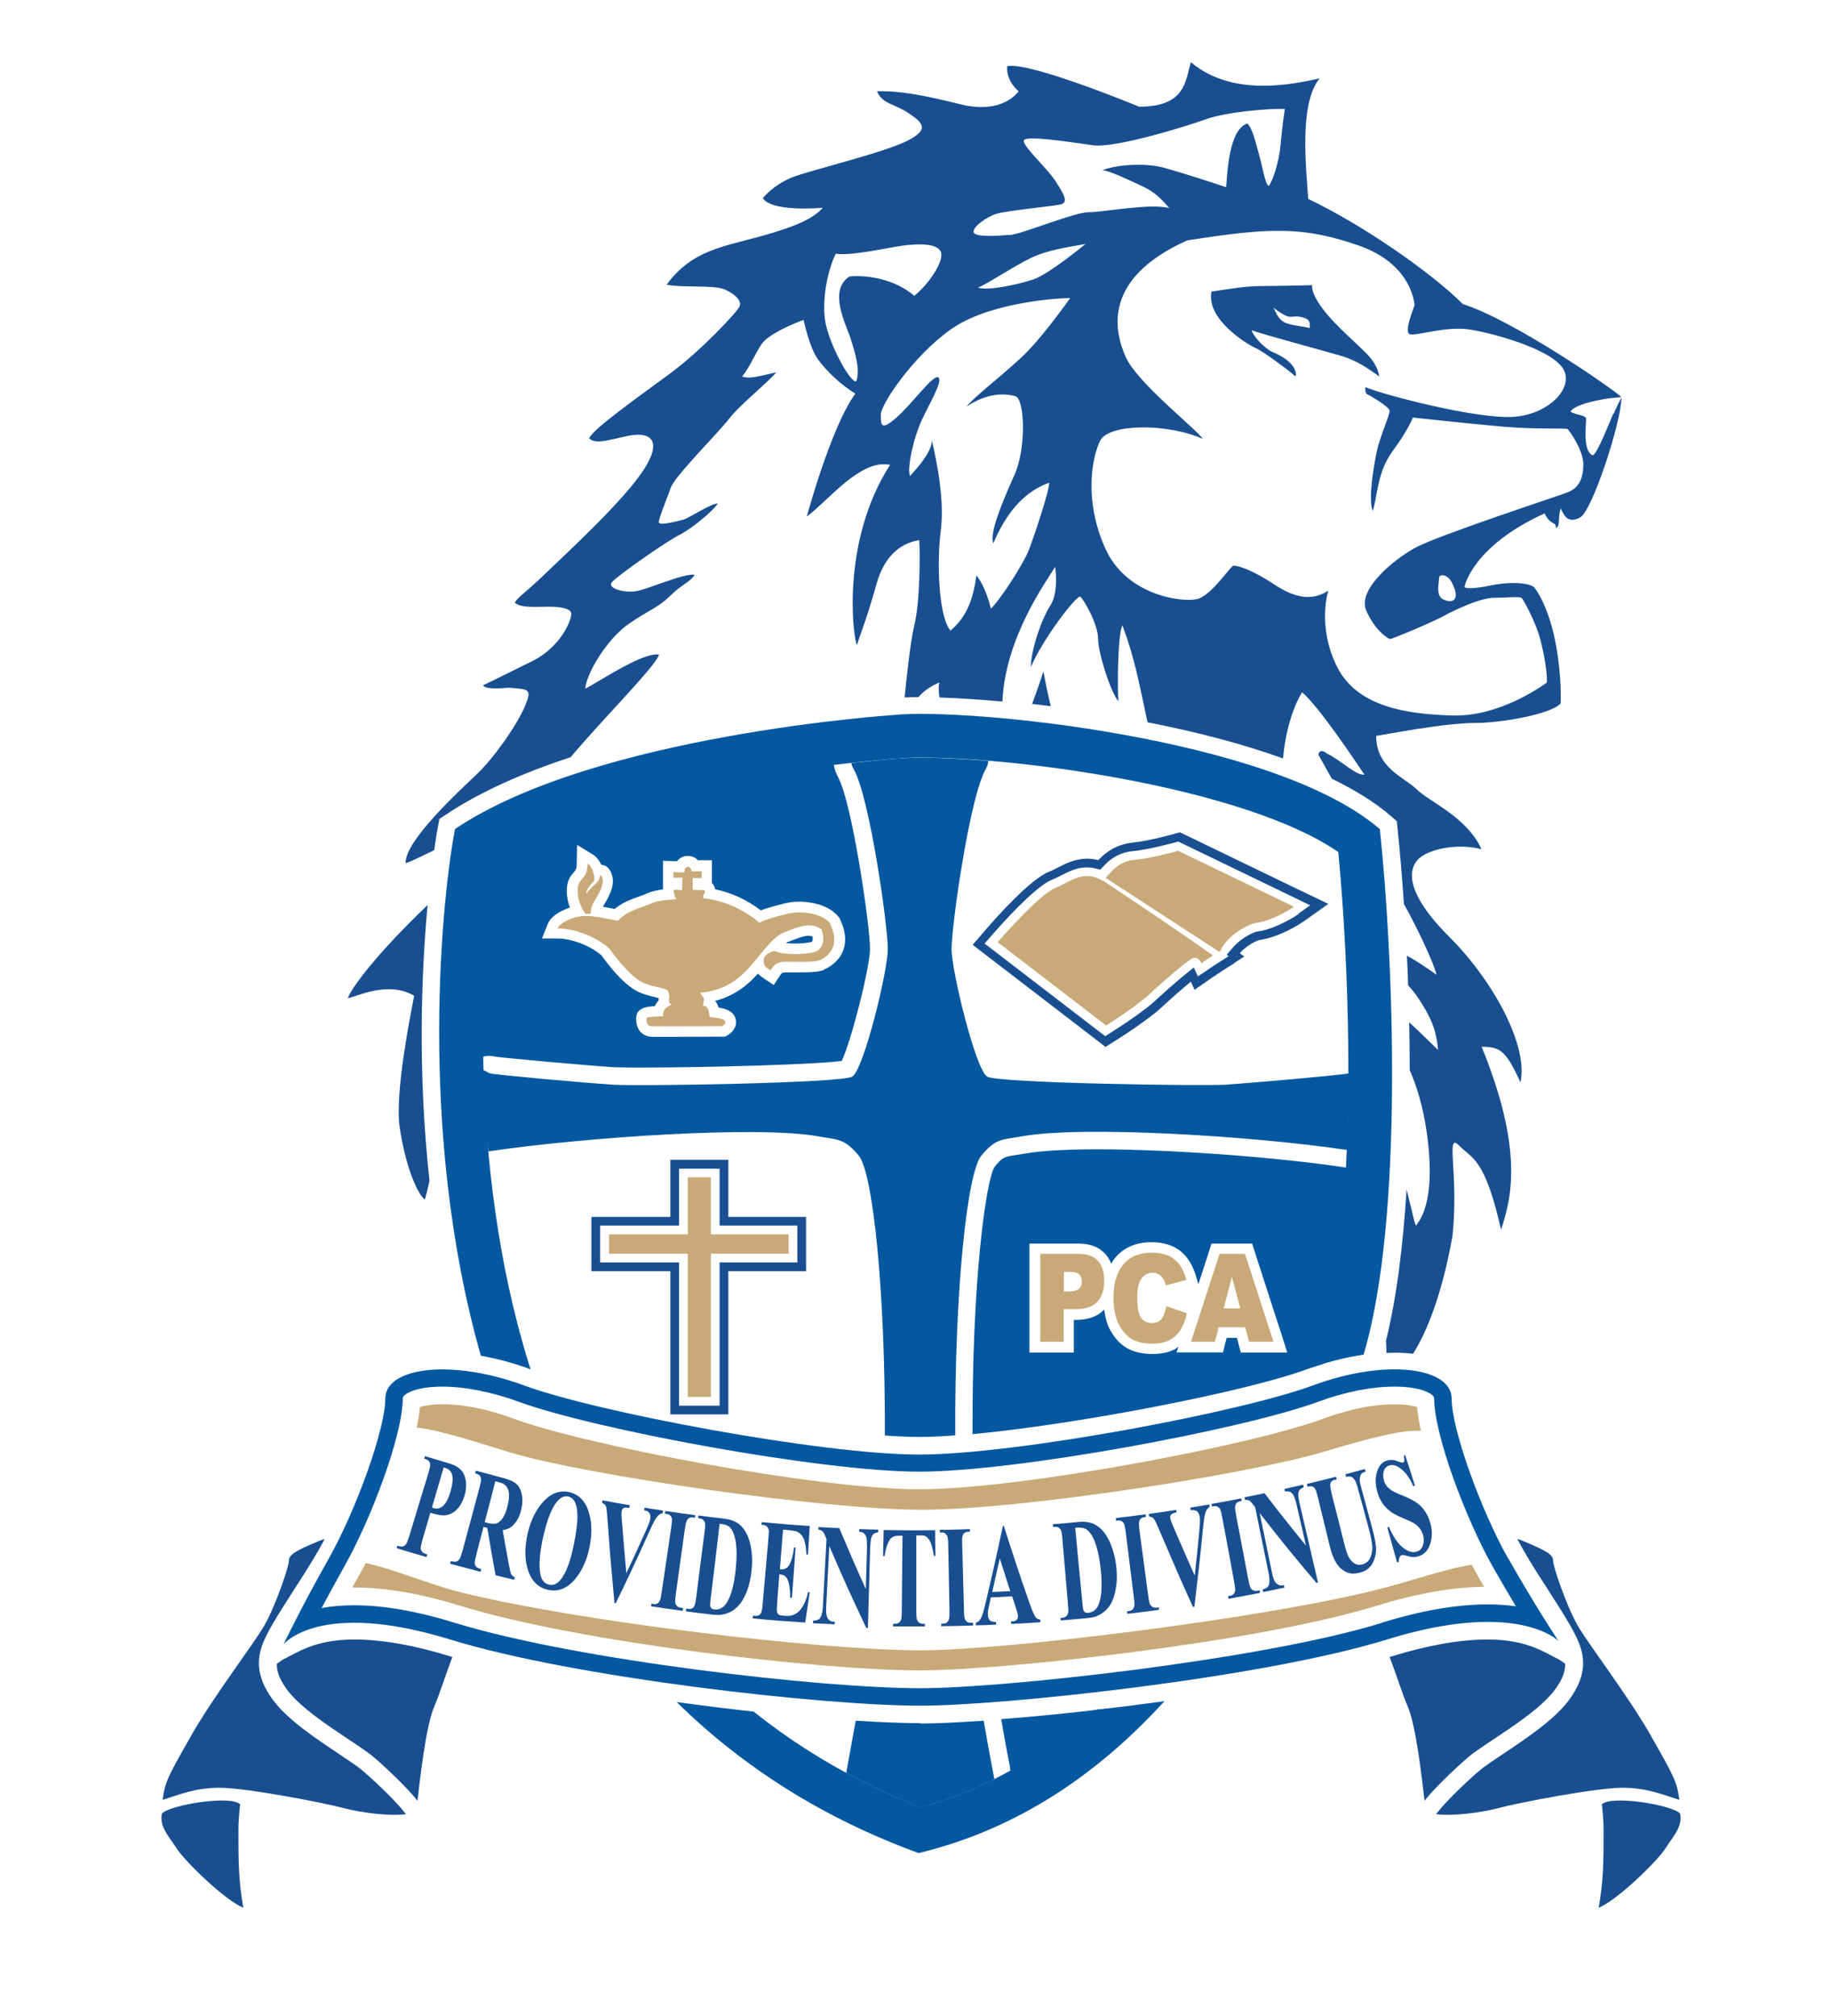 <?xml version="1.0" encoding="UTF-8"?><svg xmlns="http://www.w3.org/2000/svg" viewBox="0 0 104.83 115.45"><defs><style>.l{fill:#fff;}.m{fill:#194f90;}.n{fill:#c8a977;}.o{fill:#0458a0;}</style></defs><g id="a"/><g id="b"><g id="c"><rect class="l" width="104.83" height="115.45"/><g><path id="d" class="m" d="M59.09,40.31c.35,.04,.71,.08,1.07,.13-.26-1.06-.42-2-.42-2,0,0-.17,.57-.65,1.87Zm-34.62,11.52c-.67,.65-1.41,1.39-1.97,1.99-1.3,1.39-2.36,2.73-2.59,3.34,.51-.09,2.32-1.02,3.8-.14-.19,1.02-1.11,5.51-.83,7.5,.28,1.99,.93,3.75,1.44,4.17,.08-.24,.17-.62,.27-1.08-.7-6.37-.45-12.06-.11-15.78ZM92.37,23.67c-.21,.49-.94,2.36-1.18,2.4-.59-.21-.38-1.77-.38-2.05s-.49-.21-.9-.45c.24-.38,1.35-.63,2.19-.76l.73-.07c-.46-.46-6.16-4.4-9.08-5.33-1.81-1.81-5.74-4.54-8.85-6.02-.14-1.99-.51-5.47,.65-6.9-1.48,.32-4.96,1.11-7.37-.93-.32,1.11-.32,2.55-2.96,2.55,0,0-6.25-2.59-7.55-2.32,0,0-.14,.74,.65,1.44-.32,.42-1.3,1.25-3.34,.74-2.04-.51-3.52-.79-4.77-.74,.32,.74,.97,.69,1.81,1.25,.83,.56,1.2,.93-.05,1.57-1.25,.65-5.23,1.62-6.44,2.04-1.2,.42-1.85,1.25-1.85,1.25,0,0,.23,.79,3.43,.56-.56,.6-1.39,1.02-3.52,1.62-2.13,.6-3.98,.79-5.42,2.78,.88,.19,2.73,0,3.34,.28,.6,.28,.97,.65,.83,.97-.14,.32-2.22,2.55-3.98,3.84-1.76,1.3-4.45,3.2-4.63,3.71,.37,.37,1.11,.09,2.22-.14,1.11-.23,2.08,.09,.93,1.9-1.16,1.81-4.4,4.77-5.65,5.98-1.25,1.2-1.53,1.3-1.76,1.67,.37,.32,1.2,.23,1.9,.23s1.34,.09,1.34,.42-.56,1.85-2.22,2.69c-1.67,.83-2.83,1.39-2.83,1.39,0,0,0,.28,1.44,.14,1.2,.09,1.39,.05,.93,1.11-.46,1.07-1.76,2.92-2.73,3.84-.97,.93-4.12,3.8-4.08,5.1,.33-.1,1-.44,1.64-.75,.12-.87,.21-1.35,.22-1.38l.08-.41,.35-.23c2-1.34,4.5-2.43,7.16-3.3,.25-.3,.53-.62,.84-.97,1.76-1.99,4.08-4.35,4.22-4.91-.97-.14-3.52,1.62-4.22,1.95,.05-.83,1.22-2.85,2.55-3.75,1.16-.79,1.62-.88,2.32-1.57,.7-.69,1.16-.79,1.39-1.2-.6-.09-2.59,.79-3.29,.93-.69,.14-1.76-.14-1.44-.51,.32-.37,3.1-2.32,3.84-2.69,.74-.37,1.95-1.39,2.22-1.81-.42,0-1.62,.83-1.99,.93-.37,.09-1.39,.37-1.39,.14s.46-1.34,.69-1.99c.23-.65,2.78-3.2,3.34-3.94,.56-.74,2.08-1.95,2.69-2.64-.6,.09-1.44,.42-1.95,.23,.42-.51,.74-1.3,1.11-1.85,.37-.56,1.76-1.16,2.41-1.39,0,0,.32,1.57,.83,2.27,.51,.69,1.3,1.44,2.13,1.95-1.39,1.9-2.78,7.04-2.78,7.04,1.2-.88,3.1-3.34,4.77-2.96-2.73,4.22-2.18,9.59-1.9,10.33,.32-1.02,.6-1.62,1.11-3.47,.51-1.85,1.58-2.41,2.46-2.55,.05,.79,.05,3.52-.28,4.86-.22,.91-.44,2.94-.56,4.15,.24-.01,.5-.02,.79-.02,.37-.43,.84-.69,1.21-.84-.07,.16-.06,.49,0,.86,.99,.03,2.22,.11,3.6,.23,.16-3.68,2.53-6.89,3.02-7.71,0,0,.23,1.44-.28,2.22-.51,.79-1.11,2.55-1.11,3.52,.65-1.57,2.64-4.17,2.83-4.03,.19,.14,1.02,1.57,1.02,2.41s.74,3.1,1.16,3.57c-.05-.83-.05-3.71,.23-4.35,.09,.28,.42,1.07,.79,2.59,.17,.69,.42,1.88,.65,2.97,2.66,.52,5.35,1.2,7.76,2.07,.12-1.47,.55-2.92,1.09-3.79,.97,.83,3.01,3.89,3.57,4.72-.51,.05-1.34-.83-2.13-1.2-.46-.37-.51,.05-.51,.05,0,0,.31,.56,.77,1.38,1.32,.64,2.49,1.36,3.42,2.17l.3,.26,.04,.39c.12,1.13,.25,2.62,.37,4.36,.79,1.4,1.74,3.45,1.86,4.04-.54-.37-1.14-.8-1.69-1.08,.03,.55,.05,1.12,.07,1.7,.2,.21,.39,.44,.55,.68,.74,1.11,1.07,1.85,1.16,3.01-.43-.41-1.03-1.02-1.65-1.58,.02,.9,.03,1.81,.03,2.74,.38,.86,.75,2.02,.97,3.52,.6,4.21-.51,5.19-.6,5.37-.05,.1-.25-.89-.55-2.05-.2,3.16-.56,6.17-1.18,8.66,.02,.22,.03,.45,.02,.69,.17,0,.34-.01,.5-.01,.37,0,.71,.02,1.03,.06,.78-1.23,1.65-3.36,2.26-6.74,.37-3.61-.42-5.98,.37-5.19,.79,.79,1.48,.74,2.41,4.82,.6-1.81,1.3-4.54-1.11-10.47,1.02,0,1.39,.19,2.22,2.04,.46-2.04-1.48-5.74-4.08-8.34-2.59-2.59-2.32-3.89-1.76-4.45,.56-.56,2.22-.93,3.61-.56-.83-1.85-3.01-2.73-3.71-3.43-.69-.69-2.32-1.2-2.32-3.06,2.13-.37,4.26-.74,5.65-.74s4.26-.46,4.91-1.11c0,0,.09-1.44-.28-3.43-.37-1.99-1.07-3.06-1.25-3.24-.19-.19-1.16-.37-2.5-.09-1.34,.28-1.48,.09-1.48,.09,0,0,.42-2.32,4.59-4.22,.37,.74,.65,.42,.65,.83,.28-.09,.09-.6,.28-1.11,.19,.42,.42,.88,1.11,.51,.69-.37,2.36-5.47,2.36-6.86,0,0-.24,.45-.45,.94Zm-43.37-1.82c-.42-.09-1.44-2.04-1.71-3.24-.28-1.2,.05-3.06,.56-4.08,.88,.14,3.1-.37,3.8-.46,.7-.09,1.85-.19,2.18,.28,.32,.46-.57,1.84-1.48,2.59-1.2-1.02-2.83-1.2-3.71-1.11-1.25,.79-.19,2.78,.05,3.52,.23,.74,.6,1.85,.32,2.5Zm9.91-1.81c-1.02,1.07-3.06,2.59-3.57,3.24,1.25-.83,2.22-.74,2.78-.6,.56,.14,.65,3.01-.05,4.54-.69,1.53-1.44,3.34-1.2,3.89,1.02-2.41,2.32-3.15,3.2-3.47,0,.51-.88,3.1-1.16,3.84-.28,.74-1.58,2.78-2.18,3.38-.14-.65-.51-1.58-.83-1.9-.23,1.76-.79,2.55-1.48,3.15-.69-.79-.79-3.94-.56-5.7,.23-1.76-.23-4.03-.51-5.19,0,.65-.79,1.53-1.25,2.04-.18-.42,.19-2.18,.69-3.24,.51-1.07,1.2-2.22,.93-2.41-.28-.19-1.44,1.44-2.36,2.27-.93,.83-.93,.46-.93-.14s1.85-3.34,3.98-4.86c2.13-1.53,5.98-1.81,6.86-1.81,0,0-1.34,1.9-2.36,2.96Zm.23-4.03c-.88,.28-2.5,.65-3.15,.46,.51-.19,2.08-1.25,3.06-1.71,.97-.46,2.08-.6,3.1-.79,0,0-2.13,1.76-3.01,2.04Zm-1.38-2.56c-.8,.07-1.98,.14-2.02-.17-.03-.31,.76-.87,1.32-1.04,.56-.17,3.06-.42,3.61-.52,.56-.1,.24-.59-.24-1.35-.49-.76-1.91-2.02-1.81-2.33,.1-.31,2.67,.1,3.96,.28,1.29,.17,5.32-1.08,6.46-1.49,1.15-.42,3.65-.63,4.52-.59,0,0-.14,.87-.24,2.01-.1,1.15-.52,2.26-.69,2.4-.21-.14-.38-1.25-.52-1.7-.14-.45-.35-1.53-.69-1.88-1.08,.35-1.15,2.88-1.22,3.65-.83-.28-2.43-.8-3.54-1.11-1.11-.31-2.81-.17-3.54,.14,.42,.03,1.42,.52,2.19,.87,.76,.35,1.08,.66,1.63,1.29-1.15-.28-3.72,.24-4.59,.24s-3.79,1.25-4.59,1.32Zm32.03,14.73c-.63,.24-7.54,2.5-8.79,3.2-1.25,.69-3.3,2.4-2.78,3.58,.52,1.18,1.25,1.6,1.35,1.63,.1,.03,2.54-1.01,3.09-1.32,.56-.31,2.08-1.04,2.88-1.04s1.49-.1,1.6,.03c.1,.14,.76,1.29,1.04,2.33,.28,1.04,.42,2.15,.38,2.5-.35,.24-2.74,1.95-5.38,1.88-2.64-.07-5.49-.49-6.64-2.81-1.15-2.33-.49-4.34-.49-4.34-.76,.49-1.67,.59-3.09-.35-1.42-.94-2.15-1.08-2.33-1.08s-1.25,1.7-2.08,1.91c-.83,.21-4.06-.17-5.28-2.92-1.22-2.74-.76-5.18-.28-6.15,.49-.97,3.82-1.01,5.87-.1-.31-.52-3.75-3.2-4.41-4.69-.66-1.49-1.35-4.48,3.51-6.67,4.79-.76,6.67-.8,9.8,.28,3.13,1.08,3.2,3.37,3.23,3.4,.03,.03-.69,1.63-.24,1.7,.45,.07,2.05-.49,3.4-.28,1.35,.21,4.48,1.08,5.28,2.15,.8,1.08-.69,2.71-2.78,2.85-2.08,.14-7.4-1.25-8.48-1.7-.03,.42,.14,.42,.14,.42,0,0,1.25,.69,1.25,.94s-.59,1.6-.73,2.29c-.14,.69-.52,2.68-.24,3.44,.28-.8,.24-2.22,1.15-3.44,.9-1.22,1.15-1.91,1.15-1.91,0,0,3.23,.35,5.14,.52,1.91,.17,3.61,.07,3.72,.14,.1,.07,.9,1.22,.9,2.01s-.24,1.35-.87,1.6Zm-7.16,6.15c-.45-.24-.24-.94-.24-1.22s.49-.23,.73,.24c.56,1.08-.03,1.22-.49,.97Zm-4.37-14.06c-.67-.69-1.88-1.69-2.57-2.64-.69-.95-.56-1.3-.56-1.3,0,0-2.13,.05-2.94,.05s-1.81,.16-2.83,.32c-.32,1.62,2.15,3.08,2.55,3.24,.39,.16,1.9,1.3,2.06,1.44,.16,.14,.21,.25,.23,.05-.07-.67-.9-1.09-1.34-1.27-.44-.19-1.11-.9-1.2-1.25,.46,.19,4.08,1.16,5.1,1.46,1.02,.3,1.69,.83,2.2,1.18,0,0-.02-.58-.69-1.27Zm-3.27-1.48c-.39-.12-1.11-.14-1.48-.35-.37-.21-.46-.58-.6-.83,0,0,.35,.3,.69,.46,.35,.16,.44-.02,.93,.09,.49,.12,.46,.28,.46,.63Z"/><g id="e"><path class="o" d="M70.23,62.11c-1.48,.09-13.06-.09-13.71-.46-.65-.37-2.04-6.02-2.04-7.32s1.02-8.62,1.95-10.28c.1-.18,.15-.34,.15-.48-1.45-.12-2.76-.18-3.86-.18-.67,0-1.06,.03-1.27,.05h-.09s-1.03,.08-2.62,.25c.02,.11,.06,.23,.14,.36,.93,1.67,1.95,8.99,1.95,10.28s-1.39,6.95-2.04,7.32c-.65,.37-12.23,.56-13.71,.46-1.48-.09-6.67-.56-7.04-.65-.09-.02-.56-.39-.69-.14,.05,1.33,.48,3.21,.61,4.61,5.48-.81,15.46-1.49,18.89-.86,1.09,.2,1.48,.09,2.32,1.11,.81,.99,1.52,7.78,1.49,16.02,.73,.05,1.4,.08,1.98,.08s1.29-.03,2.05-.09c-.04-8.24,.68-15.03,1.49-16.01,.83-1.02,1.22-.91,2.32-1.11,3.44-.63,13.18-.03,18.63,.78,.06-1.43,.09-2.9,.09-4.38-.78,.12-5.54,.54-6.95,.63Zm-17.54,36.56c-1,0-2.27-.05-3.7-.14-.23,1.31-.43,2.35-.54,2.99,1.36,.74,2.79,1.4,4.28,1.98,1.49-.41,2.89-.96,4.2-1.62-.1-.56-.34-1.76-.61-3.35-1.47,.1-2.71,.16-3.62,.16Z"/></g><g id="f"><path class="o" d="M46.32,53.58c-.3,0-.7,.16-1.18,.35h-.03s-.08,.05-.12,.07c.14,.02,.32,.03,.52,.03,.31,0,.64-.03,.9-.08,.07-.01,.08-.03,.09-.04,.03-.06,.04-.17,.02-.29-.06-.02-.13-.03-.2-.03Zm1.68-9.05c-.12-.22-.21-.45-.25-.67l-.11-.63c-1.83,.21-4.4,.5-5.67,.59-2.08,.14-12.83,3.94-14.04,4.26l-1.67,15.61h.5c-.04-.61-.07-1.21-.09-1.82v-.27l.12-.24c.12-.22,.48-.9,1.21-.9h.12l.14,.03c.43,.08,5.32,.52,6.86,.62,.13,0,.5,.02,1.49,.02,4.1,0,10.17-.18,11.58-.38,.52-1.05,1.62-5.34,1.62-6.43,0-1.36-1.04-8.4-1.82-9.8Zm-.81,11c-.21,.09-.53,.15-1.42,.15-.18,0-.36,0-.52,0-.11,0-.21,0-.29,0-.17,0-.2,.02-.33,.22l-.33,.5-.5-.33-.07-.05c-.12-.08-.24-.16-.34-.27-.24,.27-.5,.53-.79,.75-.58,.45-1.18,.69-1.66,.81,.1,.12,.16,.25,.2,.38,.47,.08,.9,.24,.99,.72,.07,.41-.22,.73-.49,.88l-.13,.07h-.15s-1.7,.01-2.91,.01c-1.08,0-1.18,0-1.23-.01-.13-.01-.8-.12-.8-1.04,0-.56,.5-.68,1.07-.71,.06-.13,.14-.24,.22-.32,0-.05,0-.09,0-.14l-.09-.02c-.22-.05-.52-.12-.9-.26-.95-.34-1.99-1.75-2.27-2.15-.61-.55-1.7-.98-2.53-.98h-.89l.33-.83c.17-.43,.71-.76,1.27-.94-.1-.26-.18-.59-.18-.98,0-.58,.24-.86,.4-1.04,.11-.13,.17-.19,.17-.52l.02-1.05,.9,.55c.23,.14,.38,.36,.49,.59,.3,.02,.51,.23,.62,.63,.16,.57-.18,1.2-.51,1.73l-.03,.04c.17,.03,.33,.06,.48,.09l.2,.04c.43-.37,.94-.55,1.36-.7,.16-.06,.32-.11,.44-.17,.32-.15,.67-.21,.97-.25,0-.03,0-.06,.01-.09h-.01v-1.55l.62,.02h.18s.04-.04,.06-.06c.14-.15,.34-.24,.55-.24,.25,0,.45,.1,.59,.25h.8v1.3c.08,.08,.16,.2,.18,.36,.95,.2,1.82,.6,2.62,1.21,.52-.2,1.21-.36,1.45-.42,.22-.05,.48-.08,.75-.08,.38,0,1.65,.07,2.28,.91l.03,.04,.02,.05c.32,.65,.38,1.25,.19,1.78-.25,.68-.85,1-1.09,1.1Z"/></g><g id="g"><path class="o" d="M78.11,65.53c0,.12,0,.24-.01,.36l-.04,1.11-1.1-.16c-4.04-.6-9.99-1.03-14.14-1.03-1.84,0-3.28,.09-4.16,.25-.18,.03-.35,.06-.5,.08-.68,.1-.76,.12-1.22,.68-.48,.74-1.3,6.46-1.26,15.3,6.12-.57,15.72-2.45,19.13-3.71,.3-.11,.61-.2,.91-.3,1.39-4.39,2.28-8.21,2.38-9.03,.12-.98,.08-2.46,.02-3.55Zm-7.07,11.91l-.12-.45-.1-.38h-.59l-.1,.38-.11,.45h-2.66l.11-.33c-.08,.05-.14,.12-.23,.16-.34,.17-.75,.26-1.23,.26-.57,0-1.05-.1-1.44-.31-.4-.21-.75-.58-1.02-1.08-.18-.32-.27-.72-.33-1.15-.38,.39-.92,.59-1.61,.59h-.13v1.87h-2.54v-6.24h2.82c.66,0,1.17,.2,1.53,.6,.14,.16,.25,.35,.33,.55,.07-.12,.15-.25,.24-.35,.5-.59,1.2-.88,2.07-.88,.69,0,1.25,.18,1.67,.52,.41,.34,.71,.83,.89,1.48l.12,.41,.62-1.91,.13-.42h2.33l.13,.42,1.63,5.03,.25,.79h-2.69Zm-13.22,23.78l.09,.47,.12,.64c1.68-1.09,3.59-2.7,5.5-4.51-2.23,.27-4.36,.48-6.21,.62,.2,1.17,.38,2.13,.51,2.77Zm-.8,1.72c-.45,.22-.91,.42-1.37,.61,.42-.14,.88-.35,1.37-.61Z"/></g><g id="h"><path class="o" d="M78.99,47.47c-6.11-5.28-23.76-6.95-27.79-6.53,0,0-17.09,1.11-25.15,6.53-.68,3.51-2.23,17.1,1.48,30.16,.93,.17,1.89,.42,2.85,.78h0c-.04-.13-.09-.26-.13-.4-3.52-11.44-2.7-23.92-1.92-29.01,7.74-4.51,22.88-5.55,23.04-5.56h.09c.21-.03,.6-.06,1.27-.06,6.04,0,18.69,1.81,23.89,5.41,.89,9.28,.99,23.77-1.47,29.5,.99-.34,1.97-.58,2.92-.72,2.34-7.85,1.69-22.98,.93-30.09Zm-26.26,56.02c-3.56-1.38-6.75-3.22-9.58-5.48-1.44-.16-2.92-.34-4.41-.55,3.81,3.75,8.41,6.66,13.85,8.65,5.9-1.42,10.49-4.76,14.08-8.7-1.36,.19-2.72,.36-4.03,.51-2.75,2.48-6.01,4.5-9.91,5.57Z"/></g><path id="i" class="n" d="M47.56,52.91c-.46-.63-1.69-.76-2.41-.6-.72,.16-1.39,.37-1.67,.53-.28-.23-1.39-1.2-3.22-1.41-.05-.21,.21-.37,.05-.46-.21,0-.65-.02-.65-.02v-.67h.51v-.39h-.58s0-.25-.21-.25-.19,.32-.19,.32l-.63-.02v.32h.51l-.02,.72s-.49-.07-.49,0c0,0,.07,.51,.19,.49-.19,.07-.95,.02-1.51,.28-.56,.25-1.34,.39-1.85,.97-.51-.07-1.53-.35-2.15-.25-.63,.09-1.21,.42-1.32,.69,.98,0,2.26,.49,2.99,1.18,0,0,1.15,1.67,2.02,1.98,.87,.31,1.32,.24,1.35,.52,.03,.28,.06,.02,.03,.28-.02,.25-.02,.3,.14,.39-.19,.16-.49,.14-.49,.69-.25,0-.95,0-.95,.12s0,.42,.25,.44c.25,.02,4.08,0,4.08,0,0,0,.21-.12,.19-.25-.02-.14-.25-.21-.9-.28-.05-.32-.05-.6-.39-.65,.02-.14,.07-.28,.07-.35s-.23-.39-.23-.39c0,0,1.11,0,2.15-.81,1.04-.81,1.78-2.29,2.66-2.64,.88-.35,1.51-.6,2.13-.19,.19,.44,.21,1.2-.49,1.34-.69,.14-1.71,.14-2.18-.09-.51,.12-.67,.39-.63,.65,.05,.26,.12,.28,.39,.46,.19-.28,.37-.49,.83-.49s1.67,.05,1.99-.09c.32-.14,1.27-.69,.6-2.06Zm-13.75-.58s.02-.38,.16-.63c.14-.24,.64-.96,.52-1.39-.12-.43-.14,0-.26,.16-.12,.16-.63,.54-.63,.71-.14-.14,.3-.63,.4-.73,.1-.1-.05-.82-.36-1.01-.02,1.02-.57,.78-.57,1.55s.4,1.23,.45,1.35c.14-.03,.3-.02,.3-.02Z"/><path class="m" d="M45.15,69.68h-3.45v-3.27h-3.32v3.27h-4.52v3.11h4.52v8.2h3.32v-8.2h4.45v-3.11h-1Zm.5,1v1.61h-4.45v8.2h-2.32v-8.2h-4.52v-2.11h4.52v-3.26h2.32v3.26h4.45v.5Z"/><polygon id="j" class="n" points="45.15 70.68 40.7 70.68 40.7 67.41 39.38 67.41 39.38 70.68 34.87 70.68 34.87 71.79 39.38 71.79 39.38 79.99 40.7 79.99 40.7 71.79 45.15 71.79 45.15 70.68"/><path class="m" d="M74.51,51.02l-6.62-3.2-.34-.16-.36,.1s-1.41,.39-2.28,.48c-1.01,.1-1.59,.56-2.03,1.01-.21-.05-.42-.08-.64-.08-.69,0-1.21,.27-1.68,.51-.18,.09-.34,.18-.51,.24-1.04,.42-2.92,2.5-3.67,3.38l-.69,.8,.84,.65,6.21,4.77,.55,.43,.59-.37c.19-.12,1.86-1.18,2.65-1.92,.52-.49,1.18-1.06,1.65-1.45l.21,.47,.99-.69s.25-.17,.54-.36l.44-.28,.03-.02,.29-.18v-.02l.56-.36-.26-.19c.29-.34,.82-.67,1.12-.75,1.25-.18,2.44-1,2.57-1.09l1.38-.98-1.53-.74Zm-.15,1.31s-1.2,.84-2.35,1.01h-.05c-.43,.12-1.04,.52-1.38,.92l-.35,.41,.11,.08-.23,.15-.03,.02-.44,.28c-.11,.07-.46,.31-.57,.38h.01l-.5,.33-.23-.51-.51,.41c-.5,.41-1.17,1-1.68,1.47-.56,.53-1.74,1.33-2.58,1.86l-.3,.19-.28-.21-6.21-4.77-.42-.32,.35-.4c1.51-1.74,2.84-2.99,3.48-3.24,.19-.08,.37-.17,.55-.26,.44-.22,.89-.46,1.45-.46,.17,0,.35,.02,.51,.06l.28,.07,.2-.21c.38-.4,.86-.78,1.72-.86,.91-.09,2.31-.48,2.37-.49l.18-.05,.17,.08,6.62,3.2,.76,.37-.69,.49Z"/><path id="k" class="n" d="M67.45,48.72s-1.48,.42-2.45,.51c-.87,.08-1.26,.54-1.7,1.04l6.51,4.23,.05-.03c.32-.79,1.39-1.48,2.04-1.62,1.07-.14,2.18-.93,2.18-.93l-6.62-3.2Zm-4.31,1.71c-1.16-.65-1.81,.05-2.73,.42-.93,.37-3.29,3.1-3.29,3.1l6.21,4.77s1.76-1.11,2.5-1.81c.74-.69,2.13-1.9,2.45-2.04,.32-.14,.51,.28,.51,.28,0,0,.31-.21,.65-.44-1.73-1.24-4.36-3-6.3-4.29h0Z"/><g><polygon class="l" points="70.06 74.92 71.01 74.92 70.53 73.11 70.06 74.92"/><path class="l" d="M61.28,72.83h-.38v1.12h.33c.26,0,.44-.05,.54-.16,.1-.1,.16-.24,.16-.4s-.05-.29-.14-.4c-.09-.11-.26-.16-.51-.16Z"/><path class="n" d="M61.78,71.8h-2.22v5.03h1.34v-1.87h.73c.54,0,.94-.14,1.2-.43,.26-.29,.39-.68,.39-1.19s-.12-.88-.36-1.14c-.24-.27-.6-.4-1.09-.4Zm0,1.99c-.1,.1-.29,.16-.54,.16h-.33v-1.12h.38c.25,0,.42,.05,.51,.16,.09,.11,.14,.24,.14,.4s-.05,.3-.16,.4Z"/><path class="n" d="M66.52,75.51c-.13,.17-.32,.25-.58,.25s-.47-.1-.61-.31c-.15-.21-.22-.59-.22-1.15,0-.45,.06-.78,.18-.99,.16-.28,.39-.43,.7-.43,.13,0,.25,.03,.36,.1,.11,.06,.2,.16,.27,.28,.05,.07,.09,.18,.13,.34l1.18-.31c-.15-.53-.38-.93-.7-1.18-.31-.26-.74-.38-1.29-.38-.7,0-1.24,.22-1.62,.67-.38,.45-.57,1.09-.57,1.92,0,.62,.11,1.14,.32,1.54,.22,.4,.47,.68,.77,.84,.3,.16,.68,.24,1.15,.24,.39,0,.71-.07,.96-.2,.25-.13,.46-.32,.63-.58,.17-.26,.29-.58,.37-.96l-1.17-.41c-.06,.32-.15,.56-.28,.73Z"/><path class="n" d="M71.28,71.8h-1.46l-1.63,5.03h1.37l.21-.83h1.52l.22,.83h1.4l-1.63-5.03Zm-1.22,3.12l.47-1.81,.48,1.81h-.95Z"/></g><path class="o" d="M86.35,89.25c-1.57-2.78-3.24-7.41-3.24-9.17s-3.71-2.32-7.97-.74c-4.11,1.52-16.96,3.95-22.52,3.95s-18.48-2.43-22.59-3.95c-4.26-1.57-7.97-1.02-7.97,.74s-1.67,6.39-3.24,9.17c-1.57,2.78-2.59,4.91-2.59,4.91,0,0,2.04-2.59,9.54-.28,7.14,2.2,21.37,3.79,26.92,3.79,4.76,0,19.57-1.58,26.72-3.79,7.5-2.32,9.82,.09,9.82,.09,0,0-1.3-1.95-2.87-4.72Zm-7.24,3.68c-6.88,2.12-21.65,3.74-26.42,3.74-5.71,0-19.71-1.61-26.63-3.74-2.16-.67-4.11-1.01-5.78-1.01-.72,0-1.34,.06-1.87,.16,.37-.69,.8-1.48,1.28-2.34,1.56-2.75,3.37-7.57,3.37-9.67,0-.23,.69-.67,2.27-.67,1.3,0,2.84,.31,4.35,.86,4.28,1.58,17.33,4.01,22.94,4.01s18.59-2.43,22.87-4.01c1.51-.56,3.05-.86,4.35-.86,1.58,0,2.27,.44,2.27,.67,0,2.09,1.81,6.91,3.37,9.67,.47,.83,.92,1.59,1.31,2.24-.48-.07-1.02-.11-1.62-.11-1.76,0-3.8,.35-6.06,1.05Z"/><path class="n" d="M52.79,86.45c5.66,0,18.72-2.03,23.07-3.34,1.4-.42,3.96-1.18,5.14-1.18,.11,0,.22,0,.35-.01-.11-.49-.18-.94-.22-1.35-.22-.07-.63-.16-1.29-.16-1.18,0-2.6,.28-4,.8-4.35,1.61-17.56,4.07-23.22,4.07s-18.94-2.46-23.29-4.07c-1.4-.52-2.82-.8-4-.8-.66,0-1.07,.09-1.29,.16-.03,.36-.09,.75-.18,1.17,1.35,.14,4.09,1.05,5.38,1.44,4.35,1.3,17.87,3.27,23.55,3.27Zm31.82,3.79c-.11-.2-.23-.41-.35-.64-1.63,.26-3.56,.97-5.42,1.43-6.8,1.7-21.41,3.47-26.13,3.47-5.65,0-19.57-1.63-26.4-3.34-1.78-.45-3.75-1.31-5.37-1.66-.13,.26-.26,.5-.39,.72-.13,.23-.26,.45-.38,.68,.03,0,.07,0,.1,0,1.77,0,3.82,.35,6.08,1.05,6.84,2.11,20.69,3.7,26.33,3.7,4.72,0,19.33-1.6,26.13-3.7,2.27-.7,4.34-1.07,6.16-1.09-.12-.21-.25-.43-.37-.64Z"/><g><path class="m" d="M91.71,103.31c.06,.53,.1,1.03,.1,1.48,0,1.74,0,2.85-.28,4.45,1.04-.42,3.34-2.64,3.82-3.4,.41-.65,1-1.23,.84-1.99-.41-.49-3.95-1.08-4.48-.53Z"/><path class="m" d="M94.55,99.44c-1.39-2.43-3.61-5.28-4.24-6.39-.63-1.11-1.39-3.34-1.39-3.68s-.35-.56-1.67-1.11c-.14-.06-.26-.1-.38-.14,.12,.22,.23,.44,.35,.64,.91,1.61,2.36,3.62,2.98,4.88,.45,.91,.86,2.09-.42,3.77-.84,1.1-2.42,2.15-3.69,3-.57,.38-1.11,.74-1.39,.98-.97,.83-2.07,1.95-2.34,2.32-.04,.06-.1,.12-.15,.17,.92,.13,2.57-.08,3.51-.33,1.32-.35,5.7-1.18,7.16-1.18s2.36,.42,3.27,.69c-.14-.97-.21-1.18-1.6-3.61Z"/><path class="m" d="M89.23,95.01c-.77-.36-1.76-1.13-4.06-1.13-1.56,0-3.4,.32-5.47,.96-.05,.01-.1,.03-.14,.04,.41,1.07,.75,2.19,1.03,2.82,.49,1.11,.83,4.24,.97,5.42,.35-.49,1.53-1.67,2.5-2.5,.97-.83,3.82-2.36,4.93-3.82,.47-.62,.63-1.09,.62-1.53-.14-.09-.28-.22-.39-.26Z"/></g><g><path class="m" d="M13.75,103.31c-.06,.53-.1,1.03-.1,1.48,0,1.74,0,2.85,.28,4.45-1.04-.42-3.33-2.64-3.82-3.4-.41-.65-1-1.23-.84-1.99,.41-.49,3.96-1.08,4.48-.53Z"/><path class="m" d="M10.91,99.44c1.39-2.43,3.61-5.28,4.24-6.39,.63-1.11,1.39-3.34,1.39-3.68s.35-.56,1.67-1.11c.14-.06,.26-.1,.38-.14-.12,.22-.23,.44-.35,.64-.91,1.61-2.36,3.62-2.98,4.88-.45,.91-.86,2.09,.42,3.77,.84,1.1,2.42,2.15,3.69,3,.57,.38,1.11,.74,1.39,.98,.97,.83,2.07,1.95,2.34,2.32,.04,.06,.1,.12,.15,.17-.92,.13-2.57-.08-3.51-.33-1.32-.35-5.7-1.18-7.16-1.18s-2.36,.42-3.27,.69c.14-.97,.21-1.18,1.6-3.61Z"/><path class="m" d="M16.23,95.01c.77-.36,1.76-1.13,4.06-1.13,1.56,0,3.4,.32,5.47,.96,.05,.01,.1,.03,.14,.04-.41,1.07-.75,2.19-1.03,2.82-.49,1.11-.83,4.24-.97,5.42-.35-.49-1.53-1.67-2.5-2.5-.97-.83-3.82-2.36-4.93-3.82-.47-.62-.63-1.09-.62-1.53,.14-.09,.28-.22,.39-.26Z"/></g><g><path class="m" d="M24.64,86.62c-.17,.59-.26,.88-.43,1.47-.08,.29-.13,.47-.12,.55,0,.08,.02,.15,.07,.21,.04,.06,.14,.11,.3,.16-.02,.06-.02,.09-.04,.15-.69-.2-1.03-.3-1.71-.51l.04-.14c.16,.05,.27,.06,.34,.03,.07-.03,.13-.08,.17-.14,.04-.07,.11-.24,.2-.53,.41-1.37,.62-2.06,1.04-3.43,.09-.29,.13-.47,.13-.55,0-.08-.02-.15-.06-.21-.04-.06-.13-.11-.28-.16,.02-.06,.03-.09,.04-.14,.55,.17,.83,.25,1.39,.42,.46,.13,.75,.36,.87,.69,.12,.33,.13,.7,.02,1.1-.1,.35-.24,.62-.44,.83-.2,.21-.43,.32-.69,.35-.17,.02-.45-.03-.82-.14Zm.76-2.59c-.27,.92-.4,1.37-.67,2.29,.05,.02,.09,.04,.12,.04,.2,.06,.38,0,.54-.15,.16-.16,.3-.44,.41-.83,.11-.39,.14-.7,.09-.91-.05-.21-.18-.35-.39-.41-.04-.01-.06-.02-.1-.03Z"/><path class="m" d="M27.68,87.44c-.16,.6-.23,.9-.39,1.5-.07,.29-.11,.47-.11,.55,0,.08,.03,.15,.07,.21,.05,.06,.15,.11,.3,.15-.01,.06-.02,.09-.04,.15-.7-.18-1.04-.27-1.74-.46,.02-.06,.02-.09,.04-.15,.16,.04,.27,.05,.34,.02,.07-.03,.12-.08,.17-.15,.04-.07,.1-.25,.18-.53,.37-1.38,.56-2.08,.93-3.46,.08-.29,.12-.47,.11-.55,0-.08-.02-.15-.06-.21-.04-.06-.14-.11-.28-.15,.02-.06,.02-.09,.04-.15,.6,.16,.89,.24,1.49,.4,.39,.1,.66,.21,.82,.35,.16,.13,.27,.34,.32,.6,.06,.27,.05,.57-.03,.89-.09,.4-.26,.7-.5,.92-.15,.14-.34,.22-.56,.25,.14,.8,.21,1.21,.36,2.01,.05,.26,.09,.43,.12,.49,.05,.1,.12,.16,.21,.19l-.03,.15c-.43-.1-.64-.15-1.07-.26-.2-1.08-.29-1.63-.47-2.71-.09-.02-.13-.03-.22-.06Zm.68-2.62c-.24,.94-.36,1.4-.61,2.34l.14,.04c.23,.06,.4,.07,.53,.03,.13-.04,.25-.14,.36-.3,.11-.16,.2-.38,.27-.66,.1-.41,.12-.72,.05-.95-.07-.22-.23-.37-.48-.43-.1-.03-.15-.04-.25-.07Z"/><path class="m" d="M32.55,85.43c.48,.1,.89,.41,1.11,1.01,.22,.6,.26,1.3,.1,2.11-.13,.69-.38,1.27-.73,1.74-.47,.63-1.02,.88-1.64,.75-.62-.13-1.02-.57-1.21-1.3-.15-.58-.13-1.22,.03-1.94,.19-.8,.51-1.42,.96-1.88,.45-.46,.93-.58,1.38-.49Zm-.03,.26c-.3-.06-.58,.14-.84,.61-.22,.38-.41,.96-.59,1.74-.2,.92-.25,1.62-.15,2.11,.07,.34,.24,.54,.5,.59,.17,.04,.33,0,.48-.11,.18-.14,.35-.39,.51-.74,.16-.36,.3-.84,.42-1.44,.15-.72,.21-1.26,.21-1.63,0-.37-.06-.64-.15-.82-.09-.17-.22-.27-.38-.31Z"/><path class="m" d="M37.96,86.5l-.02,.15c-.12,.01-.25,.1-.37,.27-.09,.12-.24,.42-.45,.9-.72,1.59-1.09,2.39-1.86,3.97h-.08c-.17-1.83-.25-2.73-.38-4.54-.04-.55-.07-.87-.1-.97-.03-.1-.1-.17-.23-.22,.01-.06,.02-.09,.03-.15,.62,.12,.94,.18,1.56,.28-.01,.06-.02,.09-.03,.15h-.05c-.14-.03-.24-.02-.3,.03-.04,.03-.07,.09-.09,.17,0,.05-.01,.11-.01,.17,0,.07,.01,.25,.04,.55,.09,1.13,.14,1.7,.24,2.83,.43-.92,.64-1.38,1.06-2.31,.13-.28,.2-.47,.24-.56,.03-.1,.06-.18,.07-.25,.01-.08,.01-.15,0-.22-.02-.07-.05-.12-.09-.16-.06-.06-.15-.09-.26-.11l.02-.15c.43,.07,.64,.1,1.07,.17Z"/><path class="m" d="M39.11,92.09l-.02,.15c-.72-.1-1.09-.15-1.81-.26,0-.06,.01-.09,.02-.15,.05,0,.07,.01,.11,.02,.1,.02,.19,0,.25-.05,.05-.03,.09-.09,.13-.18,.03-.06,.06-.23,.1-.5,.21-1.44,.32-2.16,.53-3.59,.04-.28,.06-.45,.05-.53,0-.07-.03-.14-.08-.2s-.11-.1-.21-.11c-.04,0-.07-.01-.11-.02l.02-.15c.68,.1,1.02,.15,1.71,.24,0,.06-.01,.09-.02,.15-.04,0-.07,0-.11-.02-.1-.01-.18,0-.24,.05-.05,.03-.09,.09-.13,.18-.03,.06-.06,.23-.1,.5-.2,1.44-.3,2.16-.5,3.6-.04,.28-.05,.46-.04,.53,0,.07,.04,.14,.09,.2,.05,.06,.12,.1,.22,.11,.05,0,.07,0,.11,.02Z"/><path class="m" d="M39.27,92.26l.02-.15,.11,.02c.1,.01,.18,0,.24-.04,.06-.04,.11-.11,.14-.19,.02-.05,.05-.22,.09-.51,.18-1.44,.27-2.16,.46-3.6,.04-.28,.05-.46,.04-.53,0-.07-.04-.14-.08-.2-.05-.06-.12-.09-.21-.11-.04,0-.07,0-.11-.02l.02-.15c.59,.08,.88,.11,1.47,.18,.39,.05,.7,.17,.92,.37,.27,.25,.46,.6,.57,1.06,.11,.46,.14,.97,.08,1.53-.04,.39-.11,.74-.22,1.06-.11,.32-.24,.58-.38,.78-.14,.2-.31,.35-.48,.47-.18,.11-.39,.19-.63,.23-.11,.02-.27,.02-.5,0-.62-.07-.93-.11-1.55-.19Zm1.93-5.01c-.2,1.71-.3,2.57-.51,4.28-.03,.23-.04,.37-.03,.42,0,.05,.03,.09,.06,.13,.04,.04,.1,.07,.19,.08,.28,.03,.52-.1,.7-.39,.25-.39,.42-1.03,.51-1.9,.07-.7,.07-1.27-.02-1.71-.07-.34-.18-.58-.33-.72-.11-.1-.3-.16-.57-.19Z"/><path class="m" d="M44.83,87.62c-.07,.9-.11,1.34-.18,2.24h.07c.21,.02,.38-.08,.49-.29,.11-.21,.2-.53,.25-.96,.04,0,.06,0,.09,0-.08,1.15-.12,1.73-.21,2.88h-.1c0-.32-.02-.58-.07-.79-.05-.21-.11-.35-.19-.42-.08-.08-.2-.12-.36-.13-.05,.62-.07,.93-.12,1.55-.02,.3-.03,.49-.02,.56,.01,.07,.04,.13,.08,.17,.04,.05,.11,.07,.21,.08,.08,0,.12,0,.21,.02,.32,.02,.59-.08,.8-.3,.21-.23,.37-.58,.49-1.06,.04,0,.06,0,.09,0-.1,.7-.16,1.05-.26,1.74-1.2-.08-1.8-.12-3-.24v-.15c.06,0,.08,0,.13,.01,.1,0,.18-.01,.25-.06,.05-.03,.09-.1,.12-.19,.02-.06,.05-.23,.07-.51,.13-1.45,.19-2.17,.32-3.62,.02-.25,.03-.4,.03-.46,0-.09-.03-.17-.07-.23-.05-.08-.14-.13-.24-.14h-.11v-.16c1.11,.1,1.66,.15,2.76,.22-.04,.65-.06,.98-.1,1.63-.04,0-.06,0-.09,0-.02-.4-.07-.69-.14-.87-.07-.18-.19-.31-.34-.41-.09-.05-.26-.09-.51-.11-.14-.01-.2-.02-.34-.03Z"/><path class="m" d="M48.05,87.5c.59,1.4,.89,2.1,1.52,3.49,.03-.95,.04-1.42,.07-2.37,0-.33-.01-.56-.07-.67-.07-.16-.2-.24-.38-.24,0-.06,0-.09,0-.15,.44,.01,.65,.02,1.09,.03,0,.06,0,.09,0,.15-.14,.03-.24,.06-.28,.11-.05,.05-.09,.12-.12,.23-.03,.11-.05,.29-.06,.55-.05,1.84-.08,2.76-.13,4.59h-.09c-.89-1.87-1.31-2.81-2.12-4.69-.07,1.4-.11,2.1-.18,3.5-.02,.32,.02,.53,.1,.65,.09,.12,.19,.18,.31,.18h.08v.15c-.5-.02-.75-.04-1.24-.06,0-.06,0-.09,0-.15,.19,0,.33-.05,.41-.16,.08-.12,.13-.32,.15-.62,.08-1.56,.13-2.33,.21-3.89-.03-.06-.04-.09-.06-.15-.06-.15-.12-.25-.17-.3-.05-.05-.13-.08-.23-.09,0-.06,0-.09,0-.15,.47,.03,.7,.04,1.17,.06Z"/><path class="m" d="M53.54,87.6c0,.6,0,.9,.02,1.49h-.09c-.06-.34-.12-.59-.18-.74s-.15-.27-.26-.36c-.06-.05-.17-.07-.32-.07-.1,0-.15,0-.25,0,0,1.7,0,2.56,0,4.26,0,.28,.01,.46,.03,.53,.02,.07,.06,.13,.11,.19,.06,.05,.14,.08,.23,.08h.12c0,.06,0,.09,0,.15-.73,0-1.09,0-1.82,0v-.15s.07,0,.12,0c.1,0,.18-.03,.24-.08,.04-.04,.08-.1,.11-.19,.02-.07,.03-.24,.03-.51,.02-1.7,.02-2.55,.04-4.26-.1,0-.14,0-.24,0-.22,0-.38,.07-.49,.23-.14,.22-.24,.53-.29,.93-.04,0-.06,0-.09,0,.01-.6,.02-.9,.03-1.49,1.18,.02,1.78,.03,2.96,.01Z"/><path class="m" d="M55.71,92.93v.15c-.72,.02-1.09,.03-1.82,.04,0-.06,0-.09,0-.15,.05,0,.07,0,.11,0,.1,0,.18-.03,.24-.09,.04-.04,.08-.11,.1-.2,.02-.06,.02-.24,.02-.51-.03-1.45-.04-2.18-.07-3.63,0-.28-.02-.46-.04-.53-.02-.07-.06-.13-.11-.18-.06-.05-.13-.08-.22-.08-.04,0-.07,0-.11,0,0-.06,0-.09,0-.15,.69,0,1.03-.02,1.72-.04,0,.06,0,.09,0,.15-.04,0-.07,0-.11,0-.1,0-.17,.04-.23,.09-.04,.04-.07,.11-.09,.2-.02,.07-.02,.24-.01,.51,.04,1.45,.06,2.18,.1,3.63,0,.28,.02,.46,.04,.53,.02,.07,.06,.13,.12,.18,.06,.05,.14,.08,.23,.07h.12Z"/><path class="m" d="M57.94,91.41c-.48,.03-.73,.04-1.21,.06-.05,.22-.07,.33-.12,.54-.04,.18-.06,.33-.05,.45,0,.15,.05,.27,.13,.34,.05,.04,.16,.07,.34,.08,0,.06,0,.09,0,.15-.46,.02-.69,.03-1.16,.04v-.15c.12-.03,.22-.12,.29-.26,.08-.14,.16-.42,.26-.84,.42-1.78,.62-2.67,1-4.45h.05c.57,1.78,.86,2.67,1.48,4.45,.15,.42,.26,.68,.35,.79,.06,.08,.15,.12,.26,.13,0,.06,0,.09,.01,.15-.67,.05-1.01,.07-1.68,.1v-.15s.03,0,.06,0c.14,0,.23-.04,.28-.11,.04-.04,.05-.11,.05-.19,0-.05-.01-.1-.02-.15,0-.02-.04-.12-.09-.3-.09-.27-.13-.41-.22-.68Zm-.1-.3c-.24-.75-.36-1.12-.6-1.87-.17,.77-.26,1.15-.43,1.92,.41-.02,.62-.03,1.03-.05Z"/><path class="m" d="M60.73,92.79c0-.06,0-.09-.01-.15h.11c.1-.02,.18-.05,.23-.1,.05-.05,.08-.13,.1-.22,.01-.06,0-.23-.02-.51-.12-1.45-.19-2.17-.31-3.62-.02-.28-.05-.46-.07-.52-.02-.07-.07-.13-.13-.18-.06-.05-.13-.07-.23-.06-.04,0-.07,0-.11,0,0-.06,0-.09-.01-.15,.59-.05,.88-.07,1.47-.13,.39-.04,.72,.02,.98,.17,.32,.19,.58,.49,.78,.92,.2,.43,.34,.92,.4,1.47,.04,.39,.05,.75,0,1.08-.04,.33-.11,.61-.21,.84-.1,.23-.22,.41-.37,.56-.15,.15-.34,.27-.56,.36-.1,.04-.26,.08-.49,.1-.62,.06-.93,.09-1.55,.14Zm.83-5.3c.16,1.72,.24,2.57,.41,4.29,.02,.23,.04,.37,.06,.42,.02,.05,.05,.09,.08,.11,.05,.04,.12,.05,.21,.04,.28-.03,.49-.21,.6-.53,.16-.44,.19-1.09,.1-1.97-.08-.7-.2-1.26-.38-1.67-.14-.32-.3-.53-.48-.63-.13-.07-.32-.09-.59-.07Z"/><path class="m" d="M66.34,92.03l.02,.15c-.72,.1-1.09,.15-1.81,.23l-.02-.15s.07,0,.11-.01c.1-.01,.18-.05,.23-.12,.04-.04,.06-.11,.08-.21,0-.07,0-.24-.04-.51-.18-1.44-.27-2.16-.45-3.6-.03-.28-.07-.45-.09-.52-.03-.07-.07-.13-.13-.17-.06-.05-.14-.06-.23-.05-.04,0-.07,0-.11,.01,0-.06-.01-.09-.02-.15,.69-.08,1.03-.13,1.71-.22,0,.06,.01,.09,.02,.15-.04,0-.07,0-.11,.02-.09,.01-.17,.05-.22,.12-.04,.04-.06,.11-.07,.21,0,.07,0,.24,.04,.51,.19,1.44,.29,2.16,.48,3.6,.04,.28,.07,.45,.1,.52,.03,.07,.08,.12,.14,.17,.06,.04,.14,.06,.24,.05,.05,0,.07,0,.11-.02Z"/><path class="m" d="M69.23,86.14c.01,.06,.02,.09,.03,.15-.11,.05-.2,.18-.26,.37-.04,.14-.09,.48-.14,1-.17,1.74-.27,2.61-.48,4.35-.03,0-.05,0-.08,.01-.75-1.66-1.11-2.49-1.82-4.16-.21-.5-.35-.8-.41-.88-.06-.08-.15-.13-.28-.14,0-.06-.01-.09-.02-.15,.63-.09,.94-.13,1.57-.23,0,.06,.01,.09,.02,.15h-.05c-.14,.03-.23,.08-.28,.14-.03,.05-.04,.11-.03,.19,0,.05,.02,.1,.05,.17,.02,.06,.09,.23,.21,.51,.45,1.04,.68,1.56,1.14,2.6,.11-1.01,.17-1.51,.26-2.52,.03-.3,.04-.51,.04-.61,0-.1,0-.19-.02-.26-.01-.08-.04-.15-.08-.21-.04-.06-.08-.1-.14-.12-.08-.03-.17-.04-.29-.02,0-.06-.02-.09-.02-.15,.43-.07,.64-.11,1.07-.18Z"/><path class="m" d="M72.11,91.06l.03,.15c-.72,.14-1.08,.21-1.8,.34-.01-.06-.02-.09-.03-.15l.11-.02c.1-.02,.18-.06,.23-.13,.04-.05,.06-.12,.07-.21,0-.07-.02-.24-.07-.51-.26-1.43-.39-2.14-.66-3.57-.05-.28-.09-.45-.12-.51-.03-.07-.08-.12-.14-.16-.06-.04-.14-.06-.23-.04-.04,0-.06,.01-.11,.02-.01-.06-.02-.09-.03-.15,.68-.12,1.02-.19,1.7-.32,.01,.06,.02,.09,.03,.15l-.11,.02c-.09,.02-.17,.06-.21,.13-.03,.04-.05,.12-.06,.21,0,.07,.02,.24,.07,.51,.27,1.43,.41,2.14,.68,3.57,.05,.28,.1,.45,.13,.51,.03,.07,.08,.12,.15,.16,.07,.04,.15,.05,.24,.03,.05,0,.07-.01,.11-.02Z"/><path class="m" d="M72.41,85.52c.92,1.2,1.4,1.8,2.36,2.98-.21-.93-.32-1.39-.53-2.31-.07-.32-.15-.53-.23-.64-.11-.14-.26-.18-.44-.14-.01-.06-.02-.09-.03-.15,.43-.1,.64-.15,1.07-.25l.03,.15c-.13,.06-.21,.12-.25,.18-.04,.06-.06,.14-.06,.25,0,.11,.03,.29,.09,.55,.42,1.79,.62,2.69,1.04,4.48-.03,0-.05,.01-.09,.02-1.34-1.58-1.99-2.38-3.25-4,.28,1.37,.43,2.06,.71,3.44,.06,.31,.15,.51,.26,.6,.11,.09,.23,.12,.34,.1,.03,0,.05-.01,.08-.02,.01,.06,.02,.09,.03,.15-.49,.1-.73,.15-1.22,.25l-.03-.15c.19-.04,.31-.13,.36-.26,.05-.13,.04-.35-.01-.63-.31-1.53-.47-2.29-.78-3.82-.04-.05-.06-.08-.1-.13-.1-.13-.18-.21-.24-.25-.06-.03-.14-.04-.24-.03-.01-.06-.02-.09-.03-.15,.46-.09,.69-.14,1.15-.24Z"/><path class="m" d="M74.83,84.97c.67-.16,1-.24,1.66-.41,.02,.06,.02,.09,.04,.15-.03,0-.05,.01-.08,.02-.13,.03-.21,.07-.24,.13-.04,.06-.05,.12-.05,.21,0,.08,.04,.27,.11,.58,.27,1.05,.4,1.57,.66,2.62,.12,.48,.22,.79,.31,.93,.08,.14,.19,.25,.32,.33,.13,.08,.28,.09,.44,.05,.18-.05,.32-.15,.42-.32,.09-.16,.14-.37,.15-.61,0-.24-.07-.65-.23-1.22-.23-.87-.35-1.3-.59-2.17-.06-.24-.12-.4-.18-.5-.06-.09-.12-.16-.17-.18-.09-.04-.2-.04-.33-.01l-.04-.15c.44-.12,.67-.18,1.11-.3l.04,.15-.07,.02c-.09,.02-.16,.08-.2,.15-.04,.08-.06,.18-.06,.31,0,.09,.03,.24,.09,.46,.22,.81,.33,1.21,.55,2.02,.17,.63,.27,1.08,.29,1.38,.02,.29-.04,.58-.18,.87-.14,.29-.39,.48-.74,.57-.29,.08-.54,.07-.73-.01-.26-.11-.47-.29-.62-.53-.15-.24-.29-.59-.39-1.03-.26-1.05-.38-1.58-.64-2.63-.08-.31-.13-.5-.17-.57-.04-.07-.09-.12-.15-.15-.06-.03-.16-.03-.3,0-.01-.06-.02-.09-.03-.15Z"/><path class="m" d="M80.45,83.32c.23,.7,.34,1.05,.56,1.75-.04,.01-.06,.02-.1,.03-.18-.43-.4-.75-.66-.96-.26-.22-.49-.29-.7-.23-.16,.05-.27,.15-.32,.32-.05,.17-.05,.35,0,.53,.03,.12,.08,.22,.14,.3,.08,.11,.19,.21,.33,.3,.1,.06,.32,.17,.66,.3,.47,.19,.82,.4,1.03,.63,.21,.23,.38,.52,.48,.86,.14,.44,.14,.85,.02,1.24-.12,.38-.35,.63-.69,.73-.11,.03-.21,.04-.32,.04-.1,0-.24-.04-.41-.09-.09-.03-.17-.04-.22-.02-.04,.01-.08,.05-.12,.12-.03,.07-.05,.16-.05,.27-.04,.01-.06,.02-.09,.03-.23-.8-.34-1.2-.56-2.01l.09-.03c.23,.54,.49,.93,.78,1.17,.29,.24,.56,.32,.8,.25,.19-.05,.31-.18,.37-.37,.06-.19,.06-.39,0-.6-.04-.13-.1-.24-.17-.34-.08-.1-.17-.2-.29-.28-.12-.08-.31-.17-.57-.28-.37-.15-.64-.29-.82-.42-.18-.13-.33-.29-.46-.47s-.23-.4-.3-.65c-.12-.42-.13-.81-.02-1.16,.1-.35,.29-.57,.58-.65,.1-.03,.21-.04,.32-.03,.08,0,.19,.04,.32,.09,.13,.05,.22,.07,.26,.06,.04-.01,.07-.04,.08-.09,.01-.05,0-.16-.02-.32l.07-.02Z"/></g></g></g></g></svg>